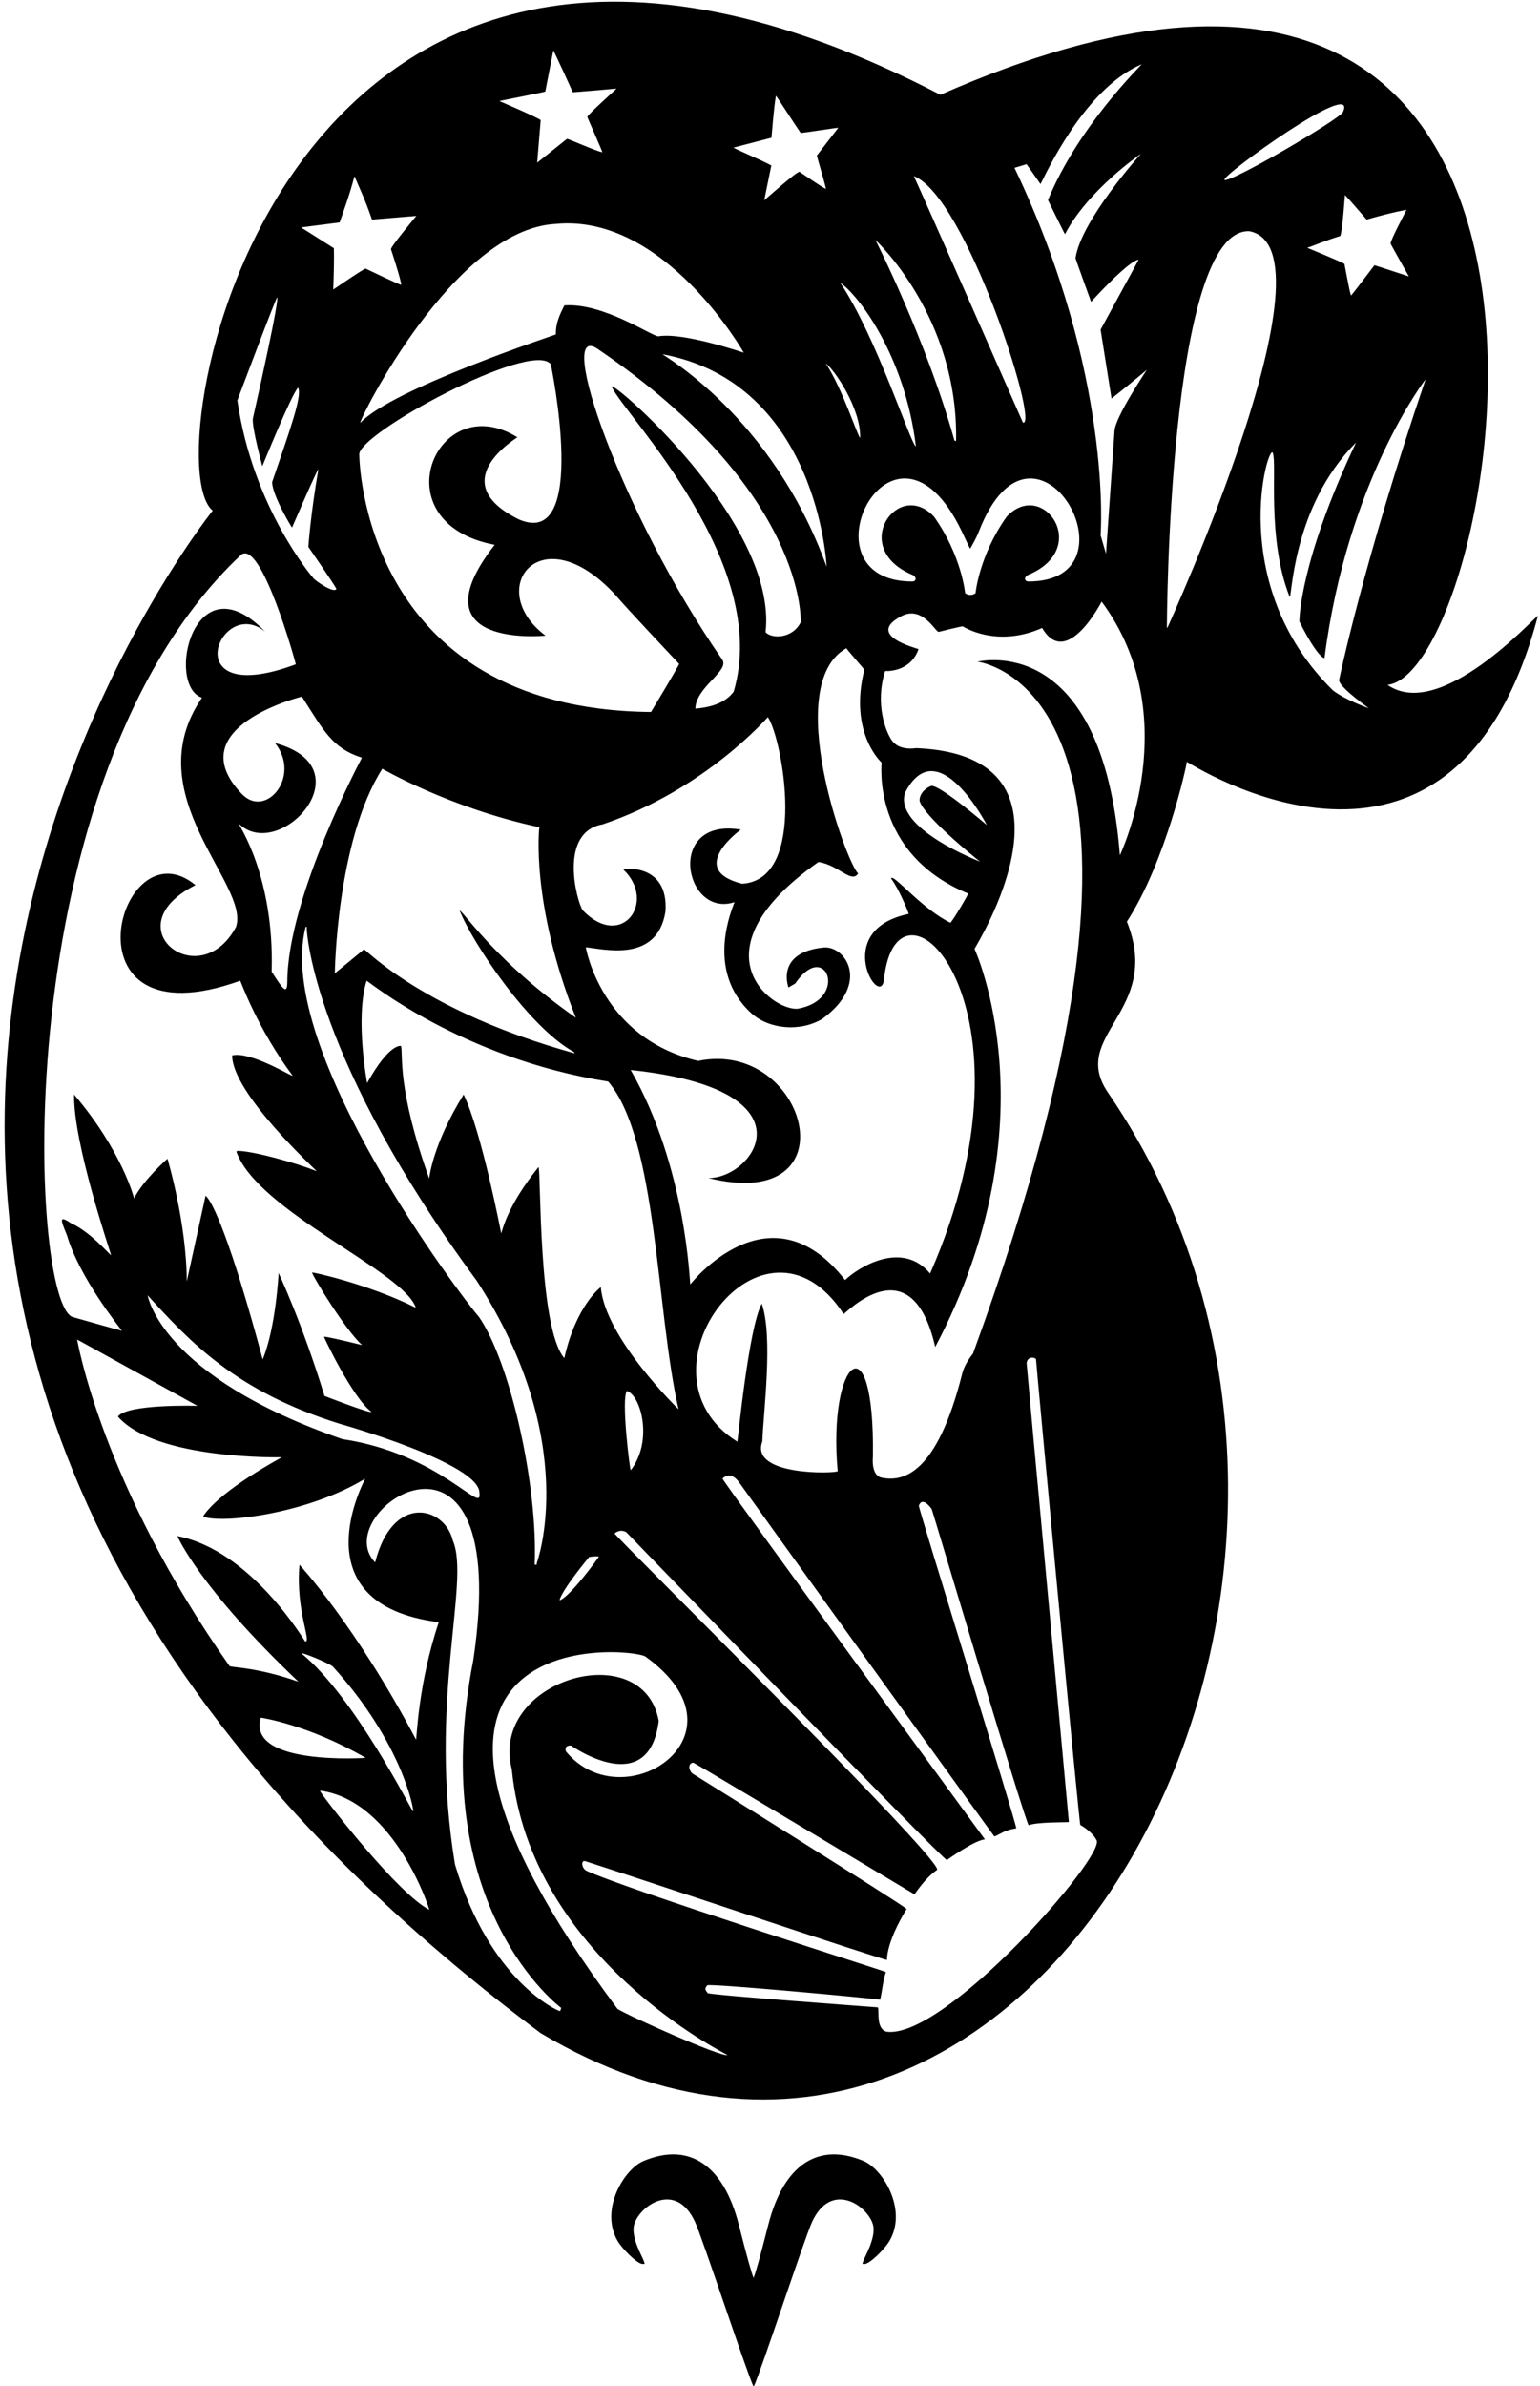 <?xml version="1.0" encoding="UTF-8"?>
<svg xmlns="http://www.w3.org/2000/svg" xmlns:xlink="http://www.w3.org/1999/xlink" width="434pt" height="672pt" viewBox="0 0 434 672" version="1.1">
<g id="surface1">
<path style=" stroke:none;fill-rule:nonzero;fill:rgb(0%,0%,0%);fill-opacity:1;" d="M 391.027 192.898 C 423.137 189.402 469.035 -63.047 265.02 26.695 C 78.887 -69.797 42.438 130 59.945 143.812 C 59.945 143.812 -120.828 368.148 152.367 572.621 C 291.906 655.645 405.137 443.348 312.266 307.754 C 301.086 291.434 327.734 284.949 317.574 259.586 C 328.637 242.5 334.484 215.281 334.465 214.562 C 335.07 214.73 409.637 263.648 433.406 173.453 C 432.434 173.711 406.035 203.352 391.027 192.898 Z M 385.141 61.84 C 389.371 60.641 392.773 59.754 396.383 59.074 C 396.387 59.168 391.758 67.785 391.902 68.602 C 391.953 68.879 397.051 77.863 397.051 77.863 C 397.051 77.863 387.504 74.715 387.348 74.703 C 383.836 79.301 380.883 83.219 380.73 83.23 C 380.262 81.988 379.059 75.055 378.883 74.312 C 378.176 73.801 368.383 69.777 368.383 69.777 C 370.188 69.254 372.895 67.949 377.723 66.469 C 378.414 64.383 378.957 55.199 379.039 54.93 C 379.387 55.238 381.418 57.539 385.141 61.84 Z M 378.473 31.562 C 377.574 33.59 346.297 51.812 345.086 50.652 C 343.988 49.602 382.938 21.516 378.473 31.562 Z M 288.285 119.043 C 288.285 119.043 259.332 53.332 257.535 49.602 C 272.219 55.305 293 120.168 288.285 119.043 Z M 283.695 145.527 C 275.934 156.441 274.922 167.066 274.922 167.066 C 274.922 167.066 274.297 167.582 273.422 167.562 C 272.547 167.547 271.996 167.062 271.996 167.062 C 271.996 167.062 270.984 156.438 263.223 145.523 C 253.09 134.652 239.195 154.379 257.117 161.902 C 258.301 162.398 258.375 163.676 257.156 163.77 C 224.559 163.863 251.625 109.293 271.027 149.613 C 272.062 151.762 272.758 153.359 273.289 154.324 L 273.422 154.52 C 273.957 153.555 275.023 151.836 275.891 149.617 C 291.625 109.293 322.355 163.867 289.762 163.77 C 288.543 163.68 288.617 162.402 289.797 161.906 C 307.723 154.383 293.828 134.656 283.695 145.527 Z M 272.852 251.668 C 272.871 251.965 268.789 258.922 267.852 259.898 C 260.141 256.16 252.516 246.934 251.312 247.258 C 251.188 247.289 251.113 247.34 251.094 247.402 C 253.246 250.172 255.879 256.551 256.09 257.398 C 234.008 261.969 248.211 284.754 249.137 275.801 C 252.734 241 295.336 283 262.117 358.695 C 254.16 349.148 241.785 357.023 238.156 360.531 C 216.812 333.176 194.535 361.75 194.535 361.75 C 194.363 361.352 193.41 328.676 177.73 301.359 C 230.312 306.852 212.535 331.938 199.637 331.789 C 240.887 341.949 227.387 292.449 196.754 298.801 C 169.336 292.449 165.09 266.809 165.09 266.809 C 169.48 267.113 185.184 271.59 187.543 256.707 C 188.449 243.094 175.695 244.582 175.672 244.902 C 185.184 253.984 175.199 267.777 164.211 256.375 C 162.602 254.062 157.23 234.383 169.844 232.172 C 198.797 222.402 216.324 201.984 216.395 201.977 C 220.484 208 227.836 247.75 209.141 248.902 C 193.188 244.898 208.777 233.656 208.777 233.656 C 187.395 230.062 192.805 258.703 206.988 254.094 C 206.531 255.629 198.434 273.223 211.723 285.363 C 216.832 290 225.75 290.668 231.863 286.887 C 245.441 276.852 238.207 266.211 232.008 266.871 C 218.398 268.32 222.211 278.121 222.211 278.121 C 222.211 278.121 223.016 277.66 224.113 277.004 C 232.734 264.328 239.449 281.57 224.75 284.113 C 217.5 284.668 194.988 267.852 230.656 242.773 C 236.367 243.637 239.984 248.949 241.828 246.008 C 238.484 242.949 220.211 192.816 238.523 182.57 C 238.902 183.219 243.059 187.914 243.594 188.598 C 239.09 206.43 248.445 214.766 248.445 214.766 C 248.516 214.863 245.441 240.371 272.852 251.668 Z M 259.148 225.469 C 260.012 229.562 274.355 241.27 276.203 242.672 C 276.203 242.672 251.801 233.387 255.062 223.262 C 264.23 205.488 278.113 232.379 278.113 232.379 C 278.113 232.379 264.621 220.789 262.383 221.352 C 259.336 222.699 259.113 224.914 259.148 225.469 Z M 169.32 362.516 C 169.32 362.516 162.363 367.602 159.031 382.512 C 151.562 373.898 152.496 329.176 151.754 328.703 C 142.785 339.852 141.582 346.645 141.242 347.375 C 141.242 347.375 135.738 318.699 130.656 308.27 C 121.785 322.602 120.965 331.871 120.953 331.938 C 111.738 306.176 113.66 296.863 113.016 294.594 C 113.016 294.594 109.785 293.648 103.461 305.035 C 103.461 305.035 100.035 286.75 103.312 276.219 C 103.652 276.195 129.961 298.074 171.395 304.609 C 185.312 321.023 184.863 369.176 191.227 396.918 C 191.227 396.918 170.461 376.824 169.32 362.516 Z M 177.75 414.074 C 177.531 414.355 174.961 393.699 176.699 391.758 C 180.699 393.137 184.074 405.961 177.75 414.074 Z M 168.762 438.508 C 159.828 450.793 157.68 450.68 157.738 450.711 C 157.664 450.672 157.75 448.656 166.074 438.473 C 166.43 438.555 168.613 438.078 168.762 438.508 Z M 134.918 370.82 C 130.879 366.363 77.086 295.602 86.141 261.031 L 86.434 261.031 L 86.434 261.473 C 86.434 262.566 88.336 298.301 134.301 360.648 C 163.938 406.301 151.27 440.242 151.27 440.242 L 151.27 440.684 L 150.68 440.684 C 151.621 418.219 143.688 383.348 134.918 370.82 Z M 96.48 405.32 C 45.137 387.551 41.609 364.824 41.609 364.824 C 53.5 377.91 66.551 391.934 95.73 400.996 C 95.73 400.996 135.438 412.148 135.109 420.543 C 136.035 426.848 124.035 409.449 96.48 405.32 Z M 67.219 231.922 C 78.73 243.184 103.508 216.23 77.512 209.281 C 84.992 218.684 74.918 230.742 68.113 223.582 C 50.145 204.797 85.082 196.199 85.082 196.199 C 91.254 205.887 93.707 210.785 101.988 213.398 C 101.977 213.527 81.07 252.434 80.965 276.469 C 80.949 280.559 79.547 278.305 76.555 273.676 C 77.371 246.723 67.133 232.125 67.219 231.922 Z M 139.402 153.445 C 116.461 182.875 153.738 179.027 153.738 179.027 C 136.262 166 152.328 144.719 173.367 167.488 C 176.312 171.043 191.375 186.965 191.375 186.965 C 191.562 187.16 183.465 200.531 183.465 200.531 C 101.613 199.75 101.254 128.16 101.254 128.16 C 100.238 122.395 149.973 95.531 155.234 102.613 C 155.234 102.613 166.188 154.977 146.195 146.281 C 124.742 135.645 145.824 123.289 145.801 123.16 C 122.926 108.965 106.773 147.262 139.402 153.445 Z M 232.949 159.605 C 217.637 117.25 186.723 100.055 186.715 99.77 C 230.535 107.949 232.973 159.375 232.949 159.605 Z M 232.719 102.375 C 235.066 103.984 242.625 114.98 242.406 123.332 C 241.656 122.863 237.418 109.426 232.719 102.375 Z M 225.66 175.246 C 223.336 179.949 217.43 179.949 215.746 178.051 C 219.285 146.875 170.91 105.699 172.438 109.02 C 176.133 117.035 217.484 158.574 206.762 194.809 C 204.703 197.594 201.102 199.184 195.961 199.578 C 196.113 193.449 205.742 188.941 203.531 185.762 C 174.961 144.625 156.234 89.992 168.438 98.277 C 227.484 138.367 225.66 175.246 225.66 175.246 Z M 162.281 286.641 C 140.262 271.227 131.465 257.805 129.496 256.355 C 132.973 265.262 149.004 289.398 161.84 296.344 L 161.84 296.641 C 119.297 284.84 103.066 267.328 102.59 267.383 L 94.359 274.145 C 94.359 274.145 94.793 236.922 107.738 216.516 C 107.738 216.516 126.922 227.664 151.988 232.98 C 151.988 232.98 149.426 254.164 162.281 286.641 Z M 269.438 124.203 L 268.996 124.133 C 261.023 95.688 246.711 67.582 246.711 67.582 C 246.711 67.582 270.137 89.199 269.438 124.203 Z M 258.121 125.758 C 256.469 124.723 247.129 95.129 236.781 79.602 C 241.953 83.145 255.047 100.266 258.121 125.758 Z M 217.426 38.789 C 217.426 38.789 218.125 29.672 218.676 26.953 C 219.09 27.43 224.578 35.949 225.66 37.465 C 226.906 37.363 236.219 35.891 236.242 35.996 C 235.48 37.023 231.805 41.719 230.215 43.785 C 230.414 44.922 232.965 53.16 232.715 53.195 C 231.605 52.727 225.34 48.391 225.34 48.391 C 224.797 48.023 215.367 56.43 215.367 56.43 C 216.59 50.34 217.371 46.703 217.375 46.617 C 214.926 45.242 207.406 42.074 206.691 41.582 Z M 153.668 25.789 C 153.746 25.465 155.941 14.207 155.941 14.207 C 156.895 15.996 161.43 25.996 161.43 25.996 C 161.43 25.996 170.828 25.246 173.73 24.938 C 173.746 25.066 165.465 32.41 165.512 32.938 C 165.523 33.059 169.297 41.555 169.762 42.875 C 167.863 42.574 159.973 38.945 159.766 39.125 L 151.387 45.816 L 152.375 33.824 C 151.32 32.992 140.727 28.469 140.727 28.469 C 141.449 28.262 152.988 26.062 153.668 25.789 Z M 156.688 63.055 C 187.359 60.141 209.605 99.328 209.605 99.328 C 209.109 99.215 192.625 93.535 185.527 94.723 C 183.664 94.703 169.938 85.188 159.031 86.023 C 158.738 86.883 156.504 90.27 156.656 94.191 C 156.512 94.309 110.402 109.508 101.512 119.129 C 101.156 118.359 127.828 64.496 156.688 63.055 Z M 95.711 62.648 C 96.523 60.367 98.836 53.953 99.828 49.785 L 99.973 49.785 C 101.238 52.902 102.715 55.68 104.824 61.84 L 117.324 60.812 C 117.316 60.871 109.965 69.586 110.191 70.219 C 110.191 70.219 113.109 79.055 113.059 80.219 C 112.879 80.383 103.062 75.66 103.062 75.66 C 102.727 75.492 93.996 81.547 93.91 81.535 C 94.082 77.262 94.168 73.191 94.094 69.902 C 94.016 69.836 84.832 64.047 84.832 64.047 Z M 78.113 83.746 C 78.176 84 78.75 84.715 71.246 117.949 C 70.996 120.527 73.922 131.305 73.922 131.305 C 74.23 130.625 82.09 111.164 83.992 109.18 C 85.266 111.277 81.727 121.078 76.691 135.781 C 76.691 139.457 82.191 148.59 82.305 148.578 C 86.723 138.363 89.199 132.875 89.727 132.113 C 87.445 145.445 86.898 154.023 86.898 154.023 C 86.898 154.023 94.184 164.566 94.801 165.855 C 94.164 167.297 88.598 163.426 88.219 162.727 C 88.219 162.727 71.246 143.133 66.891 112.777 C 66.891 112.777 77.988 83.242 78.113 83.746 Z M 67.777 156.402 C 73.473 151.023 83.371 186.824 83.359 187.102 C 49.055 199.895 61.852 167.496 74.688 177.863 C 54.5 157.152 46.605 193.09 56.918 196.516 C 38.168 223.855 70.656 249.156 66.496 261.09 C 56.238 280.301 31.637 261.102 55.082 249.289 C 33.438 231.398 16.34 294.699 67.703 276.219 C 67.863 276.434 72.586 289.75 82.48 302.977 C 82.211 303.285 70.789 296.051 65.426 297.242 C 65.387 307.977 89.266 329.699 89.242 329.879 C 83.312 327.43 70.797 324.066 66.895 324.145 C 66.828 324.254 66.73 324.305 66.602 324.293 C 72.363 341.051 113.988 358.148 117.176 368.324 C 104.086 361.75 87.949 358.203 87.918 358.398 C 88.316 359.816 97.336 374.574 102.031 378.836 C 95.59 377.246 92.012 376.465 91.301 376.484 C 91.234 376.594 99.363 393.699 104.68 397.652 C 104.258 398.145 91.449 393.168 91.449 393.168 C 84.961 372.102 78.512 358.547 78.512 358.547 C 78.512 358.547 77.762 373.898 74.027 382.879 C 65.164 349.824 59.863 338.199 57.93 336.789 L 52.637 360.898 C 52.562 344.199 47.195 326.352 47.195 326.352 C 47.195 326.352 40.414 332.273 37.785 337.523 C 37.785 337.523 34.562 324.398 20.879 308.27 C 20.613 321.926 31.09 352.551 31.32 353.547 C 30.578 353.051 25.34 346.898 20.164 344.594 C 16.734 342.375 16.867 343.086 18.859 347.891 C 22.414 359.949 33.602 373.695 34.34 374.801 C 33.977 374.773 20.613 370.977 20.613 370.977 C 8.238 368.051 1.039 219.398 67.777 156.402 Z M 73.512 483.773 C 73.512 483.773 86.762 485.668 103.062 495.094 C 103.062 495.094 69.438 497.422 73.512 483.773 Z M 84.949 465.676 C 85.008 465.254 92.344 468.273 93.738 469.324 C 113.426 490.898 116.805 510.102 116.41 510.223 C 116.176 510.297 99.926 477.848 84.949 465.676 Z M 90.242 504.562 C 90.242 504.465 90.289 504.391 90.391 504.344 C 111.285 507.324 121.121 537.84 120.969 537.863 C 112.336 533.52 92.418 507.914 90.242 504.562 Z M 117.25 489.965 C 100.035 457.484 84.391 440.715 84.391 440.715 C 83.273 453.551 87.898 462.484 86.008 462.324 C 85.855 462.312 70.898 436.676 49.988 432.629 C 49.988 432.629 55.938 446.91 84.098 473.645 C 72.363 469.523 65.293 469.68 64.691 469.234 C 28.637 418.148 21.738 377.273 21.738 377.273 L 55.637 395.949 C 55.637 395.949 35.84 395.348 33.23 398.961 C 43.938 411.25 79.395 410.43 79.395 410.43 C 79.402 410.52 62.539 419.348 57.34 426.895 C 57.332 426.98 57.332 427.074 57.34 427.188 C 63.047 429.207 86.836 426.25 102.914 416.457 C 102.934 416.578 83.539 451.75 123.645 456.887 C 117.867 474.25 117.484 489.133 117.25 489.965 Z M 157.844 566.422 C 157.395 566.496 138.062 558.172 128.219 525.098 C 120.566 478.75 132.66 445.562 127.602 433.863 C 125.352 424.301 110.676 420.445 105.719 440.051 C 91.77 425.648 144.867 390.25 133.383 467.582 C 119.668 537.246 158.164 565.531 158.164 565.531 Z M 174.027 565.809 C 92.387 456.25 178.055 463.801 181.938 466.598 C 212.535 488.648 175.637 512.949 159.473 493.258 C 158.969 491.348 160.941 491.641 160.941 491.641 C 160.941 491.641 182.816 507.098 185.641 484.699 C 181.262 460.523 137.836 473.125 144.23 498.297 C 149.367 551.199 204.566 578.48 205.047 578.82 C 203.051 579.34 177.77 568.086 174.027 565.809 Z M 249.871 572.23 C 246.711 571.383 247.887 566.07 247.383 565.363 C 246.711 565.305 200.199 561.91 199.422 561.344 C 199.043 560.59 198.27 560.348 199.316 559.148 C 199.949 558.566 245.555 562.785 248.035 563.219 C 248.707 560.355 248.707 558.543 249.641 555.406 C 248.047 554.727 178.094 532.637 165.398 526.961 C 163.824 526.258 163.656 523.781 164.969 524.199 C 177.379 528.156 249.879 552.375 249.977 552.008 C 249.977 552.008 249.613 547.289 255.504 537.656 C 254.469 536.465 195.5 499.73 195.5 499.73 C 194.074 499.008 193.695 496.527 195.418 496.449 C 197.215 497.352 257.621 533.48 257.703 533.516 C 258.141 533.098 260.504 529.141 264.137 526.598 C 264.043 522.023 173.523 432.965 173.188 431.879 C 174.27 431.031 175.375 430.918 176.496 431.539 C 176.68 431.645 266.117 524.324 266.855 523.875 C 266.855 523.875 274.66 518.246 277.566 518.066 C 277.215 517.469 204.988 419.09 203.605 416.434 C 205.223 414.898 206.891 415.395 208.605 417.926 C 209.496 419.238 279.973 517.051 280.234 517.246 C 282.285 516.434 282.828 515.527 286.398 514.945 C 286.527 513.762 259.027 425.516 258.941 424.074 C 259.91 421.391 262.207 424.527 262.559 424.996 C 262.746 425.246 288.988 513.539 289.906 514.074 C 292.312 513.121 300.5 513.293 301.223 513.172 C 301.098 511.344 289.273 384.137 289.316 383.91 C 289.547 381.941 291.609 382.227 291.965 382.801 C 292.012 384.367 304.141 513.801 304.449 513.996 C 304.449 513.996 307.688 515.73 309.016 518.254 C 311.777 522.648 266.312 574.379 249.871 572.23 Z M 315.602 240.891 C 310.637 177.402 275.902 186.367 275.469 186.348 C 275.461 186.434 342.734 193.602 274.211 381.223 C 272.574 383.301 271.551 385.215 271.152 386.949 C 264.062 415.074 254.609 417.551 248.27 416.133 C 245.387 415.301 246.004 410.277 246.004 410.277 C 246.512 370.75 233.234 383.125 236.074 414.355 C 235.453 415.02 211.188 415.75 214.836 405.996 C 215.129 397.703 217.938 376.598 214.676 367.176 C 210.961 373.898 207.914 405.996 207.801 406.051 C 176.762 386.723 215.234 335.648 237.734 370.074 C 238.164 370.148 256.859 350.051 263.559 379.379 C 297.137 315.852 274.637 267.25 274.637 267.25 C 274.574 267.145 308.836 212.949 258.359 210.711 C 254.961 211.133 252.602 210.379 251.277 208.445 C 249.621 206.027 246.531 198.262 249.445 188.992 C 249.445 188.992 256.512 189.551 258.855 182.82 C 257.766 182.418 244.262 178.934 253.684 173.719 C 259.914 170.086 263.68 178.203 264.574 177.961 C 264.574 177.961 271.176 176.297 271.352 176.426 C 271.352 176.426 280.742 182.609 293.695 176.863 C 300.617 188.734 310.457 169.441 310.457 169.441 C 334.336 201.699 315.602 240.891 315.602 240.891 Z M 314.086 121.449 L 311.688 155.949 L 310.164 150.77 C 310.164 150.77 313.785 105.699 285.906 47.27 C 286.176 47.219 289.285 46.242 289.285 46.242 C 289.844 46.953 293.234 51.852 293.234 51.852 C 296.688 44.801 307.035 24.363 321.734 18.102 C 321.832 18.215 303.898 35.48 295.336 56.352 C 295.336 56.352 300.047 65.965 300.137 65.953 C 306.586 53.504 321.559 43.301 321.559 43.301 C 321.23 43.605 304.562 62.277 303.105 72.703 C 303.129 73.02 307.484 85.004 307.484 85.004 C 307.484 85.004 318.109 73.301 320.895 73.145 L 310.164 92.848 C 310.164 92.848 313.102 111.32 313.25 112.254 C 314.91 111.004 322.359 104.914 323.176 104.164 C 323.184 104.27 314.234 117.402 314.086 121.449 Z M 328.996 176.793 L 328.848 176.793 C 328.848 176.793 329.086 64.078 352.125 65.125 C 377.688 70.152 329.34 176.066 328.996 176.793 Z M 375.566 194.379 C 345.266 164.504 357.504 124.383 358.707 127.586 C 359.91 130.789 356.984 151.715 363.41 168.016 C 364.125 169.828 363.734 143.051 382.156 124.645 C 366.324 158.012 366.141 174.531 366.203 175.07 C 371.469 185.535 373.262 185.363 373.262 185.363 C 379.711 135.176 401.762 106.824 401.762 106.824 C 384.211 158.352 377.379 191.535 377.379 191.535 C 377.336 192.699 380.129 195.348 385.758 199.477 C 385.758 199.477 379.105 197.184 375.566 194.379 "/>
<path style=" stroke:none;fill-rule:nonzero;fill:rgb(0%,0%,0%);fill-opacity:1;" d="M 243.355 608.621 C 230.773 603.336 220.895 609.375 216.5 626.668 C 214.328 635.199 212.953 640.156 212.363 641.562 C 211.773 640.156 210.398 635.199 208.227 626.668 C 203.832 609.375 193.953 603.336 181.371 608.621 C 175.902 610.918 169.035 622.227 173.949 630.965 C 175.406 633.555 179.688 637.637 181.062 637.637 L 181.652 637.637 C 181.68 637.352 181.344 636.488 180.641 635.051 C 178.766 631.191 178.141 628.289 178.773 626.344 C 180.516 620.973 190.531 614.285 195.848 625.746 C 198.004 630.387 210.289 667.797 212.383 672.273 C 214.5 667.746 226.727 630.387 228.879 625.746 C 234.195 614.285 244.211 620.973 245.953 626.344 C 246.59 628.289 245.965 631.191 244.086 635.051 C 243.387 636.488 243.051 637.352 243.074 637.637 L 243.664 637.637 C 245.039 637.637 249.32 633.555 250.777 630.965 C 255.695 622.227 248.828 610.918 243.355 608.621 "/>
</g>
</svg>
